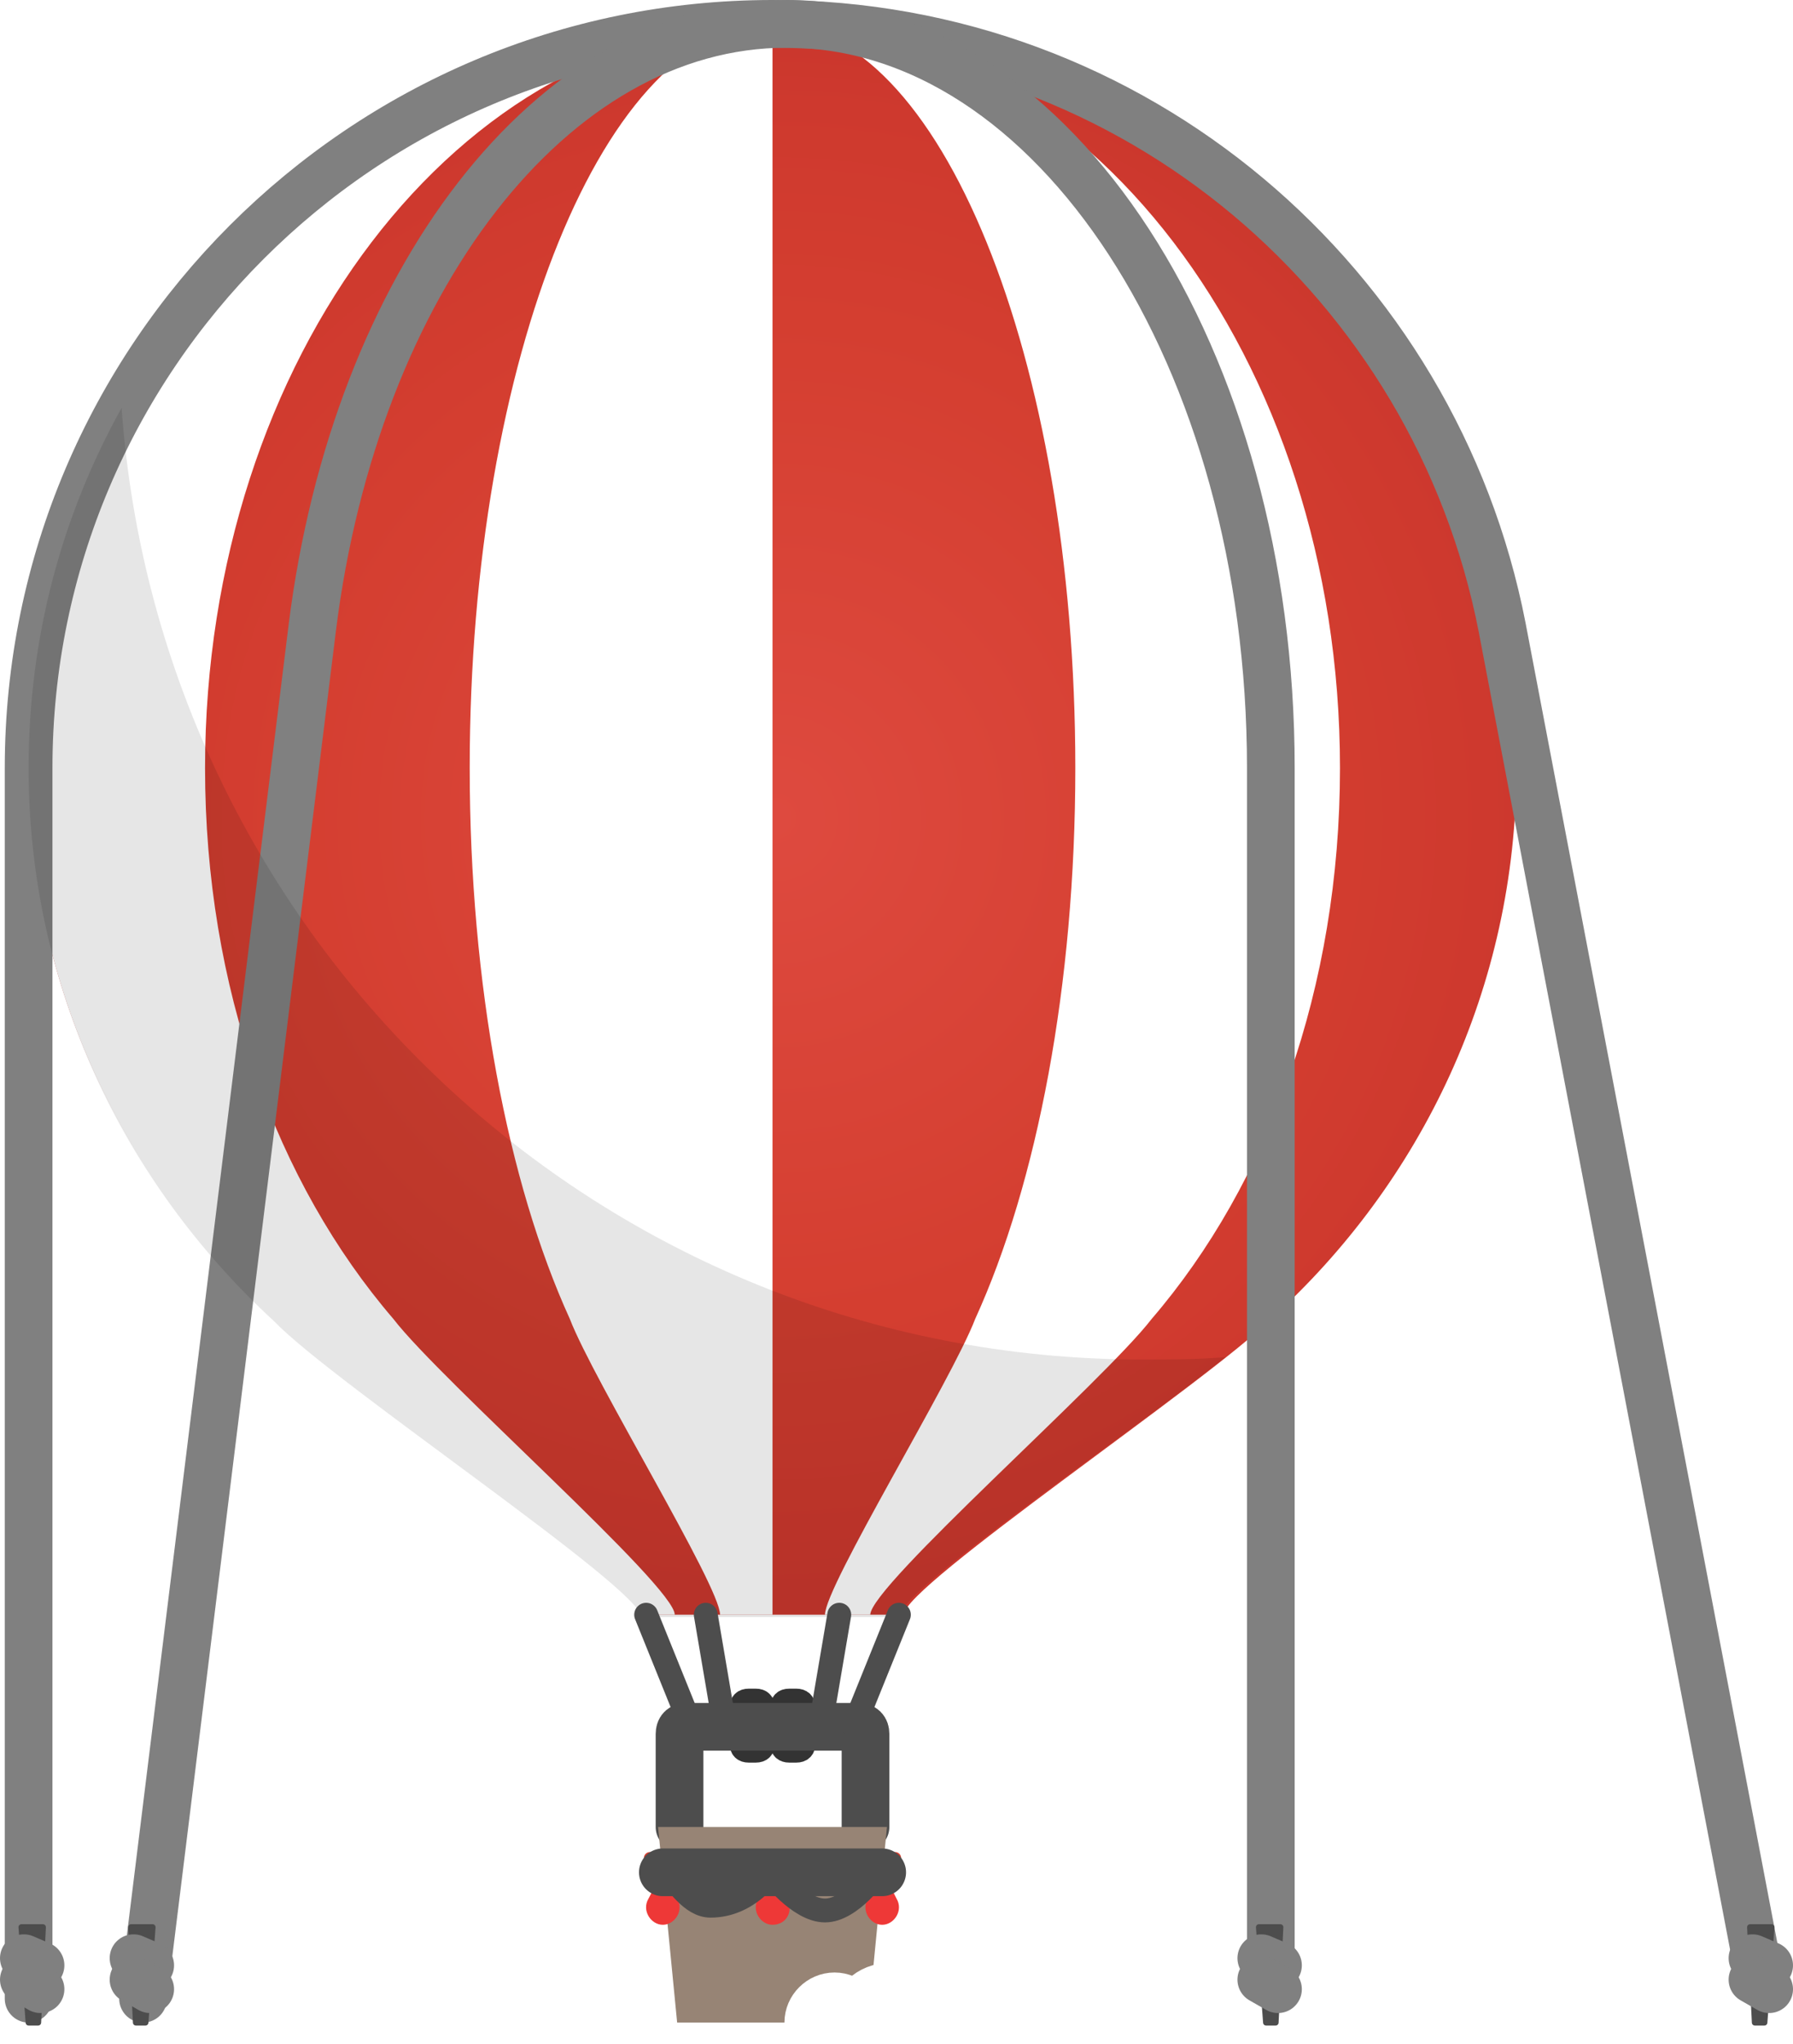 <?xml version="1.0" encoding="utf-8"?>
<!-- Generator: Adobe Illustrator 18.0.0, SVG Export Plug-In . SVG Version: 6.00 Build 0)  -->
<!DOCTYPE svg PUBLIC "-//W3C//DTD SVG 1.1//EN" "http://www.w3.org/Graphics/SVG/1.1/DTD/svg11.dtd">
<svg version="1.1" id="Layer_1" xmlns="http://www.w3.org/2000/svg" xmlns:xlink="http://www.w3.org/1999/xlink" x="0px" y="0px"
	 viewBox="37.4 87.9 75.2 85.7" enable-background="new 37.4 87.9 75.2 85.7" xml:space="preserve">
<g id="HOUSE12">
	<path fill="#FFFFFF" stroke="#FFFFFF" stroke-width="2" stroke-linejoin="round" stroke-miterlimit="10" d="M65.3,172.7
		c0-0.8,0.7-1.5,1.5-1.5s1.5,0.7,1.5,1.5H65.3z"/>
	<path fill="#FFFFFF" stroke="#FFFFFF" stroke-width="2" stroke-linejoin="round" stroke-miterlimit="10" d="M60.7,172.7
		c0-1.6,1.3-2.8,2.8-2.8c1.6,0,2.8,1.3,2.8,2.8H60.7z"/>
	<path fill="#FFFFFF" stroke="#FFFFFF" stroke-width="2" stroke-linejoin="round" stroke-miterlimit="10" d="M57.4,172.7
		c0-1.1,0.9-2,2-2c1.1,0,2,0.9,2,2H57.4z"/>
	<path fill="#333333" stroke="#333333" stroke-linecap="round" stroke-linejoin="round" stroke-miterlimit="10" d="M69.4,161
		c0,0.2-0.1,0.3-0.3,0.3h-0.3c-0.2,0-0.3-0.1-0.3-0.3v-1.5c0-0.2,0.1-0.3,0.3-0.3h0.3c0.2,0,0.3,0.1,0.3,0.3V161z"/>
	<path fill="#333333" stroke="#333333" stroke-linecap="round" stroke-linejoin="round" stroke-miterlimit="10" d="M70.2,161
		c0,0.2,0.1,0.3,0.3,0.3h0.3c0.2,0,0.3-0.1,0.3-0.3v-1.5c0-0.2-0.1-0.3-0.3-0.3h-0.3c-0.2,0-0.3,0.1-0.3,0.3V161z"/>
	<path fill="none" stroke="#4D4D4D" stroke-width="2" stroke-linecap="round" stroke-miterlimit="10" d="M65.9,164.5v-3.9
		c0-0.2,0.1-0.3,0.3-0.3h7.2c0.2,0,0.3,0.1,0.3,0.3v3.9"/>
	
		<radialGradient id="SVGID_1_" cx="-1394.291" cy="-711.168" r="102.812" gradientTransform="matrix(-0.314 0 0 0.314 -367.899 345.517)" gradientUnits="userSpaceOnUse">
		<stop  offset="0" style="stop-color:#DE4A3F"/>
		<stop  offset="0.65" style="stop-color:#D43E30"/>
		<stop  offset="0.928" style="stop-color:#CE392E"/>
		<stop  offset="1" style="stop-color:#CB372D"/>
	</radialGradient>
	<path fill="url(#SVGID_1_)" d="M38.6,120.1c0-17.2,14-31.2,31.2-31.2s31.2,13.9,31.2,31.2c0,9.2-4,17.4-10.3,23.1l0,0
		c-2.6,2.6-15.4,11.2-15.4,12.4c-2,0-5.4,0-5.4,0s-3.4,0-5.4,0c0-1.2-12.9-9.8-15.4-12.4l0,0C42.6,137.5,38.6,129.3,38.6,120.1z"/>
	<path fill="#FFFFFF" d="M38.6,120.1c0-17.2,14-31.2,31.2-31.2c-13.1,0-23.8,14-23.8,31.2c0,9.2,3,17.4,7.9,23.1l0,0
		c2,2.6,11.8,11.2,11.8,12.4c-0.5,0-0.9,0-1.3,0c0-1.2-12.9-9.8-15.4-12.4l0,0C42.6,137.5,38.6,129.3,38.6,120.1z"/>
	<path fill="#FFFFFF" d="M78.3,143.2c2.6-5.7,4.2-14,4.2-23.1c0-17.2-5.7-31.2-12.7-31.2c13.1,0,23.8,14,23.8,31.2
		c0,9.2-3,17.4-7.9,23.1l0,0c-2,2.6-11.8,11.2-11.8,12.4c-0.6,0-1.3,0-1.9,0C72,154.4,77.3,145.8,78.3,143.2L78.3,143.2z"/>
	<path fill="#FFFFFF" d="M61.3,143.2c-2.6-5.7-4.2-14-4.2-23.1c0-17.2,5.7-31.2,12.7-31.2v66.7c0,0-1,0-2.2,0
		C67.6,154.4,62.3,145.8,61.3,143.2L61.3,143.2z"/>
	<polygon fill="#978475" points="73.8,172.7 65.8,172.7 65,164.5 74.6,164.5 	"/>
	<path fill="none" stroke="#808080" stroke-width="2" stroke-linecap="round" stroke-miterlimit="10" d="M38.6,171.7v-51.6
		c0-17.2,14-31.2,31.2-31.2c15.2,0,27.8,10.9,30.6,25.3l10.8,56.6"/>
	<path fill="none" stroke="#808080" stroke-width="2" stroke-linecap="round" stroke-miterlimit="10" d="M90.7,170.7v-50.6
		c0-17.2-9.1-31.2-20.3-31.2c-9.9,0-18.1,10.9-19.9,25.3l-7.1,57.5"/>
	<polygon fill="#4D4D4D" stroke="#4D4D4D" stroke-width="0.25" stroke-linejoin="round" stroke-miterlimit="10" points="39,172.7 
		38.6,172.7 38.3,168.7 39.2,168.7 	"/>
	
		<line fill="none" stroke="#808080" stroke-width="2" stroke-linecap="round" stroke-miterlimit="10" x1="38.4" y1="170" x2="39.1" y2="170.3"/>
	
		<line fill="none" stroke="#808080" stroke-width="2" stroke-linecap="round" stroke-miterlimit="10" x1="38.4" y1="170.9" x2="39.1" y2="171.3"/>
	<polygon fill="#4D4D4D" stroke="#4D4D4D" stroke-width="0.25" stroke-linejoin="round" stroke-miterlimit="10" points="43.5,172.7 
		43.1,172.7 42.9,168.7 43.8,168.7 	"/>
	
		<line fill="none" stroke="#808080" stroke-width="2" stroke-linecap="round" stroke-miterlimit="10" x1="43" y1="170" x2="43.7" y2="170.3"/>
	
		<line fill="none" stroke="#808080" stroke-width="2" stroke-linecap="round" stroke-miterlimit="10" x1="43" y1="170.9" x2="43.7" y2="171.3"/>
	<polygon fill="#4D4D4D" stroke="#4D4D4D" stroke-width="0.25" stroke-linejoin="round" stroke-miterlimit="10" points="90.9,172.7 
		90.5,172.7 90.2,168.7 91.1,168.7 	"/>
	
		<line fill="none" stroke="#808080" stroke-width="2" stroke-linecap="round" stroke-miterlimit="10" x1="90.3" y1="170" x2="91" y2="170.3"/>
	
		<line fill="none" stroke="#808080" stroke-width="2" stroke-linecap="round" stroke-miterlimit="10" x1="90.3" y1="170.9" x2="91" y2="171.3"/>
	<polygon fill="#4D4D4D" stroke="#4D4D4D" stroke-width="0.25" stroke-linejoin="round" stroke-miterlimit="10" points="
		111.4,172.7 111,172.7 110.8,168.7 111.7,168.7 	"/>
	
		<line fill="none" stroke="#808080" stroke-width="2" stroke-linecap="round" stroke-miterlimit="10" x1="110.9" y1="170" x2="111.6" y2="170.3"/>
	
		<line fill="none" stroke="#808080" stroke-width="2" stroke-linecap="round" stroke-miterlimit="10" x1="110.9" y1="170.9" x2="111.6" y2="171.3"/>
	<path opacity="0.1" enable-background="new    " d="M38.6,120.1c0-5.5,1.4-10.6,3.9-15.1c1.6,22.3,20.1,39.9,42.8,39.9
		c1.2,0,2.3,0,3.5-0.1c-4.4,3.5-13.7,9.8-13.7,10.9c-2,0-5.4,0-5.4,0s-3.4,0-5.4,0c0-1.2-12.9-9.8-15.4-12.4l0,0
		C42.6,137.5,38.6,129.3,38.6,120.1z"/>
	<path fill="#EE3837" d="M65.2,166.4c-0.2,0.4-0.4,0.7-0.6,1.1c-0.3,0.5,0.1,1.1,0.6,1.1s0.9-0.6,0.6-1.1
		C65.6,167.1,65.4,166.7,65.2,166.4z"/>
	<path fill="#EE3837" d="M74.4,166.4c-0.2,0.4-0.4,0.7-0.6,1.1c-0.3,0.5,0.1,1.1,0.6,1.1s0.9-0.6,0.6-1.1
		C74.8,167.1,74.6,166.7,74.4,166.4z"/>
	<path fill="#EE3837" d="M69.8,166.4c-0.2,0.4-0.4,0.7-0.6,1.1c-0.3,0.5,0.1,1.1,0.6,1.1c0.6,0,0.9-0.6,0.6-1.1
		C70.2,167.1,70,166.7,69.8,166.4z"/>
	<path fill="none" stroke="#4D4D4D" stroke-linecap="round" stroke-linejoin="round" stroke-miterlimit="10" d="M65.4,166.4
		c0.4,0.4,1,1.4,1.8,1.4c1.6,0,2.5-1.4,2.5-1.4s1.2,1.6,2.3,1.6s2.2-1.6,2.2-1.6"/>
	
		<line fill="none" stroke="#4D4D4D" stroke-linecap="round" stroke-linejoin="round" stroke-miterlimit="10" x1="66.4" y1="160.3" x2="64.5" y2="155.6"/>
	
		<line fill="none" stroke="#4D4D4D" stroke-linecap="round" stroke-linejoin="round" stroke-miterlimit="10" x1="73.2" y1="160.3" x2="75.1" y2="155.6"/>
	
		<line fill="none" stroke="#4D4D4D" stroke-linecap="round" stroke-linejoin="round" stroke-miterlimit="10" x1="67.8" y1="160.3" x2="67" y2="155.6"/>
	
		<line fill="none" stroke="#4D4D4D" stroke-linecap="round" stroke-linejoin="round" stroke-miterlimit="10" x1="71.8" y1="160.3" x2="72.6" y2="155.6"/>
	<path fill="#FFFFFF" stroke="#FFFFFF" stroke-width="2" stroke-linejoin="round" stroke-miterlimit="10" d="M75.7,172.7
		c0-0.4,0.4-0.8,0.8-0.8c0.4,0,0.8,0.4,0.8,0.8H75.7z"/>
	<path fill="#FFFFFF" stroke="#FFFFFF" stroke-width="2" stroke-linejoin="round" stroke-miterlimit="10" d="M73.2,172.7
		c0-0.9,0.7-1.5,1.5-1.5c0.9,0,1.5,0.7,1.5,1.5H73.2z"/>
	<path fill="#FFFFFF" stroke="#FFFFFF" stroke-width="2" stroke-linejoin="round" stroke-miterlimit="10" d="M71.3,172.7
		c0-0.6,0.5-1.1,1.1-1.1c0.6,0,1.1,0.5,1.1,1.1H71.3z"/>
	<path fill="#EE3837" stroke="#D33E2F" stroke-width="0.5" stroke-linejoin="round" stroke-miterlimit="10" d="M64.7,165.8
		C64.7,165.8,64.6,165.8,64.7,165.8C64.6,165.8,64.6,165.8,64.7,165.8c-0.1,0.4,0.2,0.6,0.5,0.6c0,0,0,0,0.1,0c0,0,0,0,0-0.1
		C65.2,166,65,165.8,64.7,165.8z"/>
	<path fill="#EE3837" stroke="#D33E2F" stroke-width="0.5" stroke-linejoin="round" stroke-miterlimit="10" d="M65.7,165.8
		C65.8,165.8,65.8,165.8,65.7,165.8C65.8,165.8,65.8,165.8,65.7,165.8c0.1,0.4-0.2,0.6-0.5,0.6c0,0,0,0-0.1,0c0,0,0,0,0-0.1
		C65.2,166,65.4,165.8,65.7,165.8z"/>
	<path fill="#EE3837" stroke="#D33E2F" stroke-width="0.5" stroke-linejoin="round" stroke-miterlimit="10" d="M69.3,165.8
		C69.2,165.8,69.2,165.8,69.3,165.8C69.2,165.8,69.2,165.8,69.3,165.8c-0.1,0.4,0.2,0.6,0.5,0.6c0,0,0,0,0.1,0c0,0,0,0,0-0.1
		C69.8,166,69.6,165.8,69.3,165.8z"/>
	<path fill="#EE3837" stroke="#D33E2F" stroke-width="0.5" stroke-linejoin="round" stroke-miterlimit="10" d="M70.3,165.8
		C70.3,165.8,70.4,165.8,70.3,165.8C70.4,165.8,70.4,165.8,70.3,165.8c0.1,0.4-0.2,0.6-0.5,0.6c0,0,0,0-0.1,0c0,0,0,0,0-0.1
		C69.8,166,70,165.8,70.3,165.8z"/>
	<path fill="#EE3837" stroke="#D33E2F" stroke-width="0.5" stroke-linejoin="round" stroke-miterlimit="10" d="M73.9,165.8
		C73.8,165.8,73.8,165.8,73.9,165.8C73.8,165.8,73.8,165.8,73.9,165.8c-0.1,0.4,0.2,0.6,0.5,0.6c0,0,0,0,0.1,0c0,0,0,0,0-0.1
		C74.4,166,74.1,165.8,73.9,165.8z"/>
	<path fill="#EE3837" stroke="#D33E2F" stroke-width="0.5" stroke-linejoin="round" stroke-miterlimit="10" d="M74.9,165.8
		C74.9,165.8,75,165.8,74.9,165.8C75,165.8,75,165.8,74.9,165.8c0.1,0.4-0.2,0.6-0.5,0.6c0,0,0,0-0.1,0c0,0,0,0,0-0.1
		C74.4,166,74.6,165.8,74.9,165.8z"/>
	
		<line fill="none" stroke="#4D4D4D" stroke-width="2" stroke-linecap="round" stroke-miterlimit="10" x1="65.2" y1="166.4" x2="74.4" y2="166.4"/>
</g>
<g id="Layer_1_1_">
</g>
</svg>
